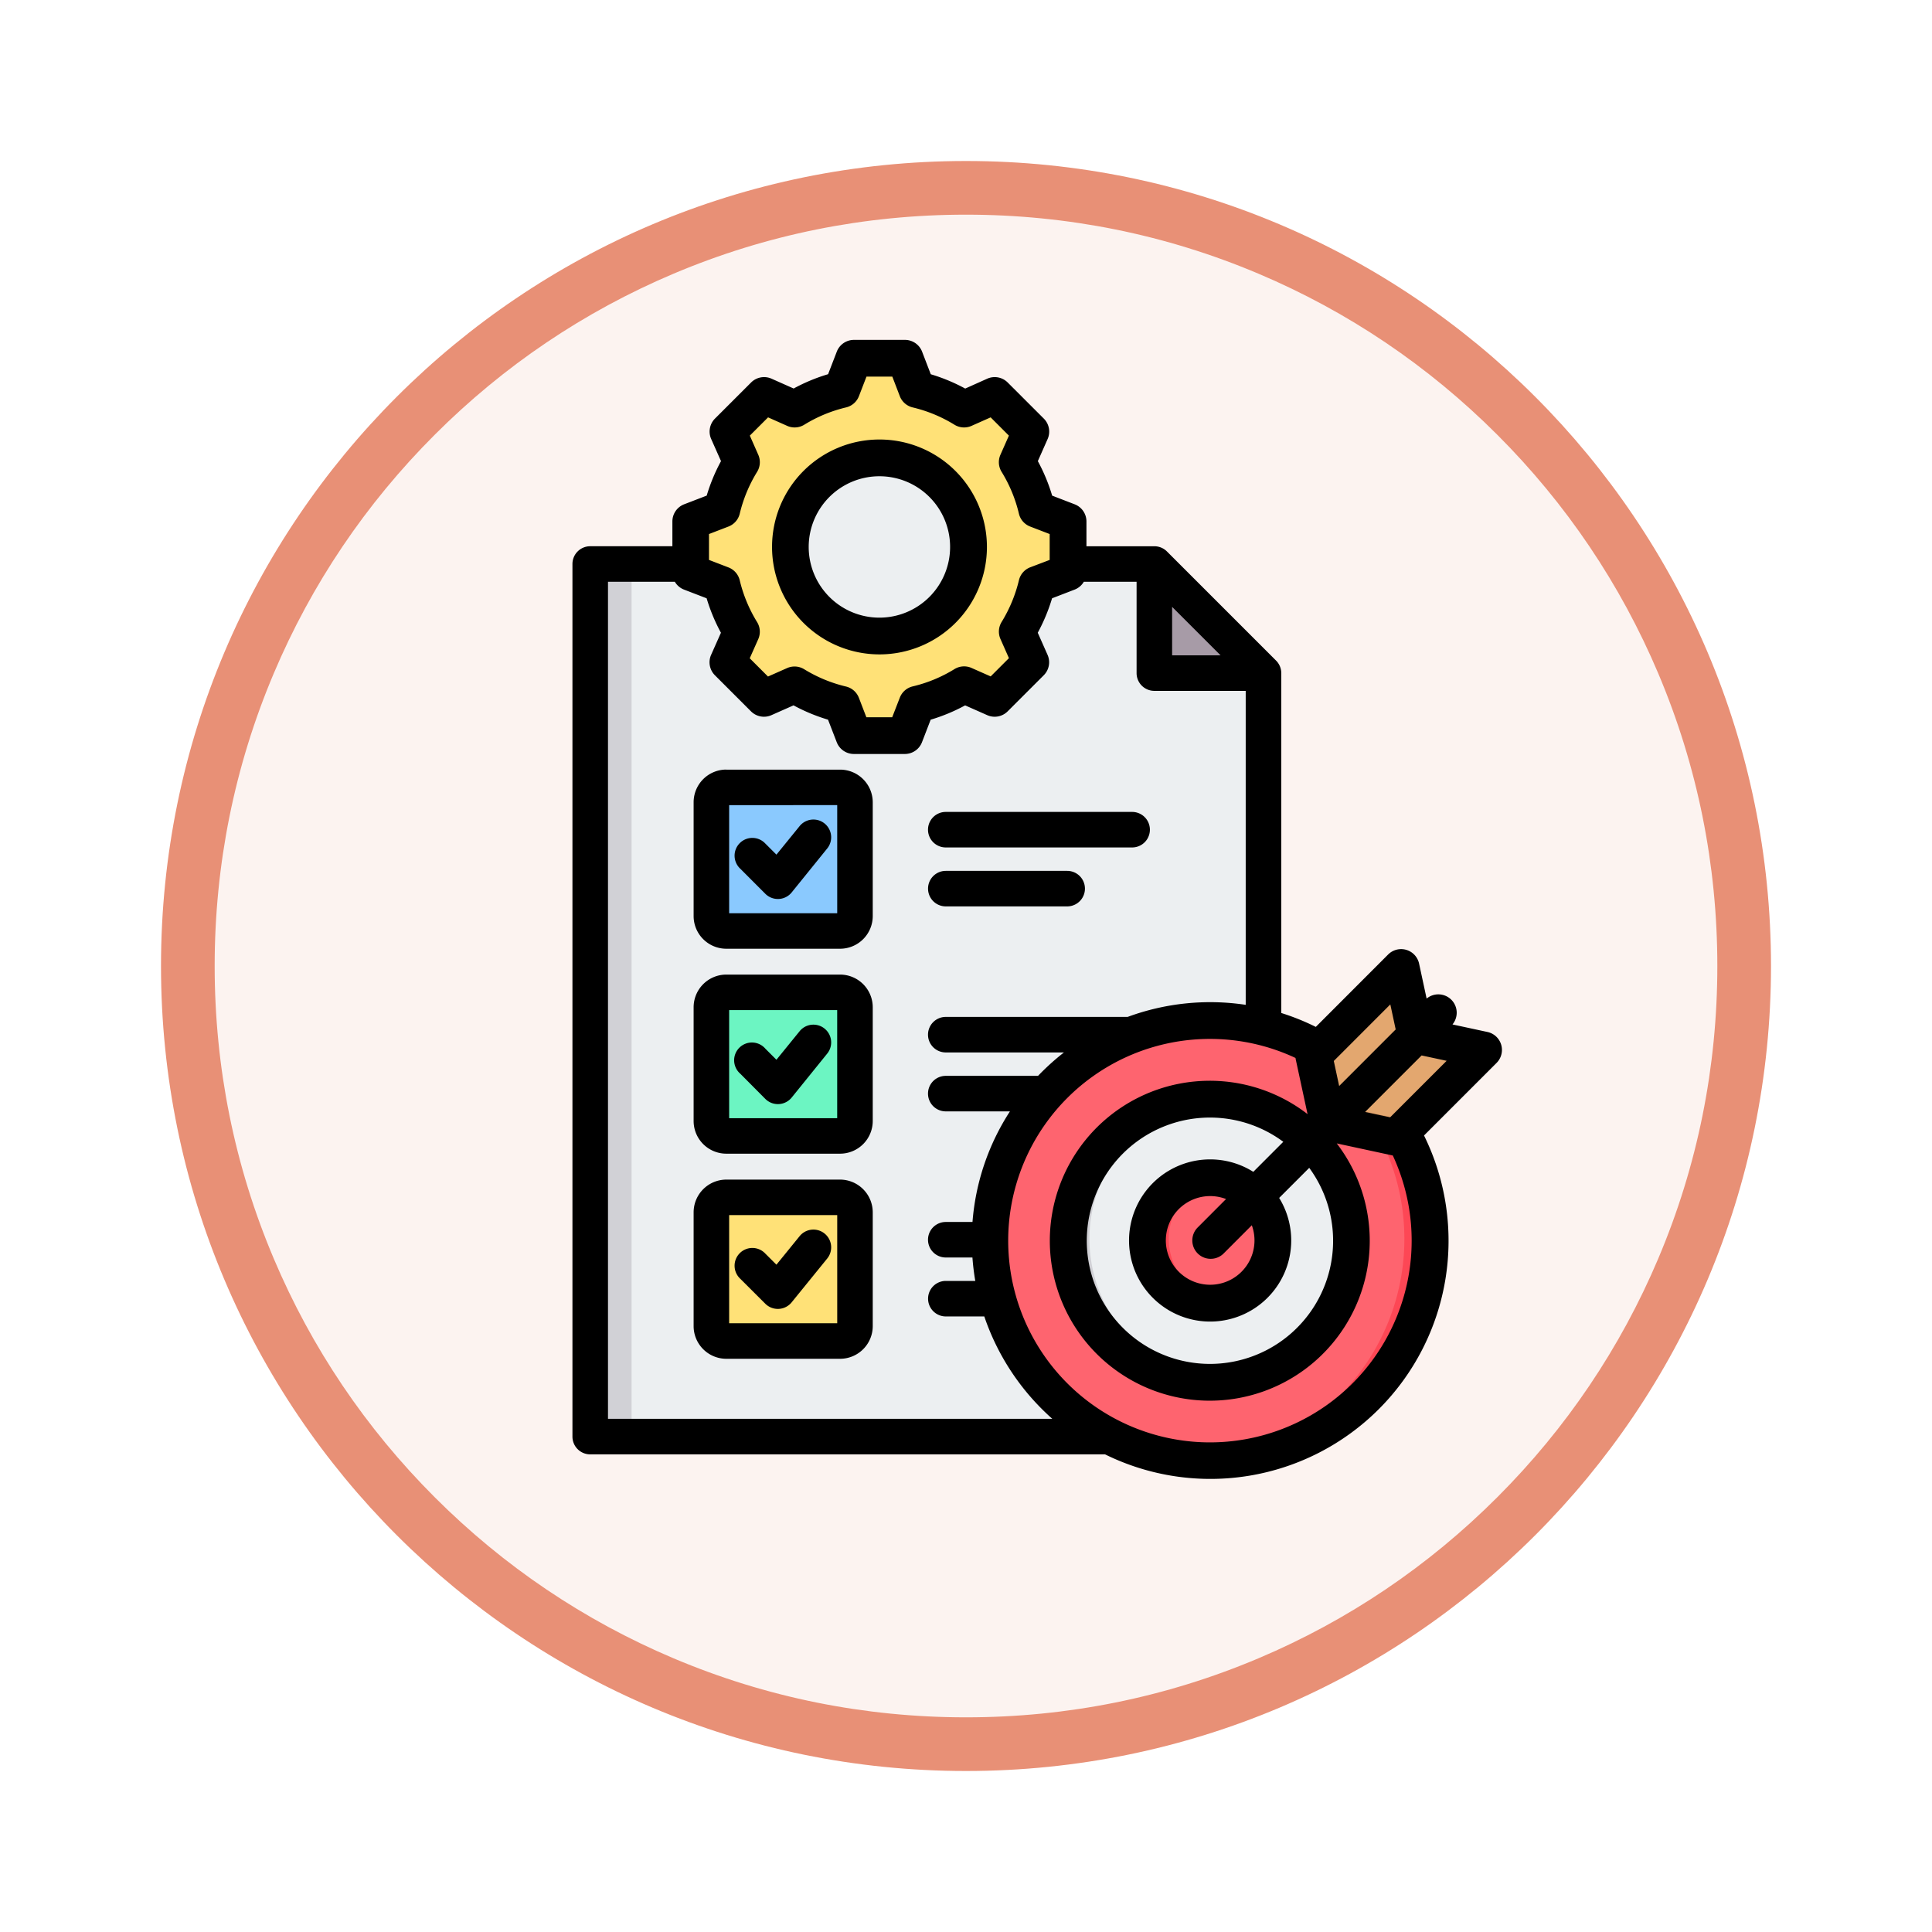 <svg xmlns="http://www.w3.org/2000/svg" xmlns:xlink="http://www.w3.org/1999/xlink" width="108" height="108" viewBox="0 0 108 108">
  <defs>
    <filter id="Trazado_982547" x="0" y="0" width="108" height="108" filterUnits="userSpaceOnUse">
      <feOffset dy="3" input="SourceAlpha"/>
      <feGaussianBlur stdDeviation="3" result="blur"/>
      <feFlood flood-opacity="0.161"/>
      <feComposite operator="in" in2="blur"/>
      <feComposite in="SourceGraphic"/>
    </filter>
  </defs>
  <g id="Grupo_1160512" data-name="Grupo 1160512" transform="translate(-611 -2577)">
    <g id="Grupo_1158624" data-name="Grupo 1158624" transform="translate(0 2113)">
      <g id="Grupo_1155790" data-name="Grupo 1155790" transform="translate(-5 -3446)">
        <g id="Grupo_1153177" data-name="Grupo 1153177" transform="translate(362 3397)">
          <g id="Grupo_1149598" data-name="Grupo 1149598" transform="translate(80 315)">
            <g id="Grupo_1148770" data-name="Grupo 1148770" transform="translate(-27 -2583)">
              <g id="Grupo_1146954" data-name="Grupo 1146954" transform="translate(-415 -1202)">
                <g transform="matrix(1, 0, 0, 1, 616, 3983)" filter="url(#Trazado_982547)">
                  <g id="Trazado_982547-2" data-name="Trazado 982547" transform="translate(9 6)" fill="#fcf3f0">
                    <path d="M 45 88.5 C 39.127 88.5 33.43 87.35 28.068 85.082 C 22.889 82.891 18.236 79.755 14.241 75.759 C 10.245 71.764 7.109 67.111 4.918 61.932 C 2.65 56.57 1.5 50.873 1.5 45 C 1.5 39.127 2.65 33.43 4.918 28.068 C 7.109 22.889 10.245 18.236 14.241 14.241 C 18.236 10.245 22.889 7.109 28.068 4.918 C 33.43 2.65 39.127 1.5 45 1.5 C 50.873 1.5 56.57 2.65 61.932 4.918 C 67.111 7.109 71.764 10.245 75.759 14.241 C 79.755 18.236 82.891 22.889 85.082 28.068 C 87.35 33.43 88.5 39.127 88.5 45 C 88.5 50.873 87.35 56.57 85.082 61.932 C 82.891 67.111 79.755 71.764 75.759 75.759 C 71.764 79.755 67.111 82.891 61.932 85.082 C 56.57 87.35 50.873 88.5 45 88.5 Z" stroke="none"/>
                    <path d="M 45 3 C 39.329 3 33.829 4.11 28.653 6.299 C 23.652 8.415 19.16 11.443 15.302 15.302 C 11.443 19.16 8.415 23.652 6.299 28.653 C 4.11 33.829 3 39.329 3 45 C 3 50.671 4.11 56.171 6.299 61.347 C 8.415 66.348 11.443 70.84 15.302 74.698 C 19.16 78.557 23.652 81.585 28.653 83.701 C 33.829 85.89 39.329 87 45 87 C 50.671 87 56.171 85.89 61.347 83.701 C 66.348 81.585 70.84 78.557 74.698 74.698 C 78.557 70.84 81.585 66.348 83.701 61.347 C 85.89 56.171 87 50.671 87 45 C 87 39.329 85.89 33.829 83.701 28.653 C 81.585 23.652 78.557 19.16 74.698 15.302 C 70.84 11.443 66.348 8.415 61.347 6.299 C 56.171 4.11 50.671 3 45 3 M 45 0 C 69.853 0 90 20.147 90 45 C 90 69.853 69.853 90 45 90 C 20.147 90 0 69.853 0 45 C 0 20.147 20.147 0 45 0 Z" stroke="none" fill="#e89076"/>
                  </g>
                </g>
              </g>
            </g>
          </g>
        </g>
      </g>
    </g>
    <g id="Artboard21" transform="translate(590.387 2589)">
      <g id="Grupo_1160511" data-name="Grupo 1160511" transform="translate(52.613 7)">
        <g id="Grupo_1160510" data-name="Grupo 1160510" transform="translate(1.027 0.983)">
          <g id="Grupo_1160507" data-name="Grupo 1160507" transform="translate(0 11.497)">
            <g id="Grupo_1160503" data-name="Grupo 1160503">
              <g id="CorelEMF">
                <path id="Trazado_1013080" data-name="Trazado 1013080" d="M61.757,104.23H91.68a1.1,1.1,0,0,1,.806.334l5.43,5.43a1.1,1.1,0,0,1,.334.807v41.068a1.14,1.14,0,0,1-1.138,1.138H61.757a1.141,1.141,0,0,1-1.141-1.138v-46.5A1.143,1.143,0,0,1,61.757,104.23Z" transform="translate(-60.616 -104.23)" fill="#eceff1" fill-rule="evenodd"/>
                <path id="Trazado_1013081" data-name="Trazado 1013081" d="M306.3,104.993v5.43a.572.572,0,0,0,.57.57h5.43a1.144,1.144,0,0,0-.236-.334l-5.43-5.43A1.2,1.2,0,0,0,306.3,104.993Z" transform="translate(-274.768 -104.895)" fill="#a79ba7" fill-rule="evenodd"/>
                <path id="Trazado_1013082" data-name="Trazado 1013082" d="M61.757,104.23h1.138v48.777H61.757a1.141,1.141,0,0,1-1.141-1.138v-46.5A1.143,1.143,0,0,1,61.757,104.23Z" transform="translate(-60.616 -104.23)" fill="#d1d1d6" fill-rule="evenodd"/>
              </g>
            </g>
            <g id="Grupo_1160504" data-name="Grupo 1160504" transform="translate(6.774 12.486)">
              <path id="Trazado_1013083" data-name="Trazado 1013083" d="M114.219,201.5h6.367a.833.833,0,0,1,.831.831V208.7a.833.833,0,0,1-.831.831h-6.367a.833.833,0,0,1-.831-.831v-6.367A.833.833,0,0,1,114.219,201.5Z" transform="translate(-113.388 -201.5)" fill="#8ac9fe" fill-rule="evenodd"/>
              <path id="Trazado_1013084" data-name="Trazado 1013084" d="M161.462,201.5h1.027a.833.833,0,0,1,.831.831V208.7a.833.833,0,0,1-.831.831h-1.027a.833.833,0,0,0,.831-.831v-6.367A.833.833,0,0,0,161.462,201.5Z" transform="translate(-155.291 -201.5)" fill="#60b7ff" fill-rule="evenodd"/>
            </g>
            <g id="Grupo_1160505" data-name="Grupo 1160505" transform="translate(6.774 23.945)">
              <path id="Trazado_1013085" data-name="Trazado 1013085" d="M114.219,290.779h6.367a.833.833,0,0,1,.831.831v6.367a.833.833,0,0,1-.831.831h-6.367a.833.833,0,0,1-.831-.831V291.61A.833.833,0,0,1,114.219,290.779Z" transform="translate(-113.388 -290.779)" fill="#6cf5c2" fill-rule="evenodd"/>
              <path id="Trazado_1013086" data-name="Trazado 1013086" d="M161.462,290.779h1.027a.833.833,0,0,1,.831.831v6.367a.833.833,0,0,1-.831.831h-1.027a.833.833,0,0,0,.831-.831V291.61A.833.833,0,0,0,161.462,290.779Z" transform="translate(-155.291 -290.779)" fill="#00e499" fill-rule="evenodd"/>
            </g>
            <g id="Grupo_1160506" data-name="Grupo 1160506" transform="translate(6.774 35.405)">
              <path id="Trazado_1013087" data-name="Trazado 1013087" d="M114.219,380.058h6.367a.835.835,0,0,1,.831.833v6.367a.833.833,0,0,1-.831.831h-6.367a.833.833,0,0,1-.831-.831v-6.367A.835.835,0,0,1,114.219,380.058Z" transform="translate(-113.388 -380.058)" fill="#ffe177" fill-rule="evenodd"/>
              <path id="Trazado_1013088" data-name="Trazado 1013088" d="M161.462,380.058h1.027a.835.835,0,0,1,.831.833v6.367a.833.833,0,0,1-.831.831h-1.027a.833.833,0,0,0,.831-.831v-6.367A.835.835,0,0,0,161.462,380.058Z" transform="translate(-155.291 -380.058)" fill="#ffd064" fill-rule="evenodd"/>
            </g>
          </g>
          <g id="Grupo_1160508" data-name="Grupo 1160508" transform="translate(22.314 34.141)">
            <path id="Trazado_1013089" data-name="Trazado 1013089" d="M246.881,326.605a12.424,12.424,0,1,0-12.425-12.425A12.449,12.449,0,0,0,246.881,326.605Z" transform="translate(-234.456 -299.046)" fill="#fe646f" fill-rule="evenodd"/>
            <path id="Trazado_1013090" data-name="Trazado 1013090" d="M325.533,301.757a12.424,12.424,0,1,1,0,24.848c-.284,0-.564-.009-.843-.029a12.424,12.424,0,0,0,0-24.791C324.969,301.767,325.249,301.757,325.533,301.757Z" transform="translate(-313.108 -299.046)" fill="#fd4755" fill-rule="evenodd"/>
            <path id="Trazado_1013091" data-name="Trazado 1013091" d="M277.035,352.319a7.984,7.984,0,1,0-7.984-7.984A8,8,0,0,0,277.035,352.319Z" transform="translate(-264.61 -329.201)" fill="#eceff1" fill-rule="evenodd"/>
            <path id="Trazado_1013092" data-name="Trazado 1013092" d="M277.035,336.352c.189,0,.376.006.562.019a7.984,7.984,0,0,0,0,15.929c-.186.013-.373.019-.562.019a7.984,7.984,0,1,1,0-15.967Z" transform="translate(-264.61 -329.201)" fill="#d1d1d6" fill-rule="evenodd"/>
            <path id="Trazado_1013093" data-name="Trazado 1013093" d="M307.189,378.032a3.543,3.543,0,1,0-3.544-3.544A3.551,3.551,0,0,0,307.189,378.032Z" transform="translate(-294.764 -359.354)" fill="#fe646f" fill-rule="evenodd"/>
            <path id="Trazado_1013094" data-name="Trazado 1013094" d="M307.189,370.946a3.543,3.543,0,1,0,0,7.086,3.447,3.447,0,0,0,.562-.045,3.543,3.543,0,0,1,0-7,3.447,3.447,0,0,0-.562-.045Z" transform="translate(-294.764 -359.354)" fill="#fd4755" fill-rule="evenodd"/>
            <path id="Trazado_1013095" data-name="Trazado 1013095" d="M386.4,285.377l-4.359,4.361a.549.549,0,0,1-.516.151l-3.53-.761-.761-3.53a.546.546,0,0,1,.153-.516l4.359-4.359a.281.281,0,0,1,.473.14l.717,3.324,3.324.717a.28.28,0,0,1,.14.473Z" transform="translate(-358.895 -280.64)" fill="#e3a76f" fill-rule="evenodd"/>
            <path id="Trazado_1013096" data-name="Trazado 1013096" d="M390.31,313.485l-4.359,4.361a.549.549,0,0,1-.516.151l-3.53-.761-.2-.924,3.375.728a.551.551,0,0,0,.516-.153l4-4,.575.124a.28.28,0,0,1,.14.473Z" transform="translate(-362.805 -308.749)" fill="#c48958" fill-rule="evenodd"/>
          </g>
          <g id="Grupo_1160509" data-name="Grupo 1160509" transform="translate(5.622)">
            <path id="Trazado_1013097" data-name="Trazado 1013097" d="M117.055,16.407A8.988,8.988,0,0,1,119.69,17.5l1.713-.76,2.018,2.018-.76,1.713a8.988,8.988,0,0,1,1.092,2.635l1.747.673v2.855l-1.747.673a9,9,0,0,1-1.092,2.634l.76,1.713L121.4,33.671l-1.713-.761A8.991,8.991,0,0,1,117.055,34l-.673,1.746h-2.855L112.855,34a9,9,0,0,1-2.634-1.092l-1.713.761-2.019-2.019.761-1.711a9.02,9.02,0,0,1-1.093-2.635l-1.746-.673V23.778l1.746-.673a8.991,8.991,0,0,1,1.093-2.635l-.761-1.713,2.019-2.018,1.711.76a9.018,9.018,0,0,1,2.635-1.092l.672-1.747h2.855Z" transform="translate(-104.411 -14.66)" fill="#ffe177" fill-rule="evenodd"/>
            <path id="Trazado_1013098" data-name="Trazado 1013098" d="M146.918,17l.575-.255,2.018,2.018-.76,1.713a8.988,8.988,0,0,1,1.092,2.635l1.747.673v2.855l-1.747.673a8.995,8.995,0,0,1-1.092,2.634l.76,1.713-2.018,2.019-.575-.255,1.764-1.764-.761-1.713a9,9,0,0,0,1.092-2.634l1.747-.673V23.778l-1.747-.673a8.988,8.988,0,0,0-1.092-2.635l.761-1.713Zm-12.574,0,.255-.255,1.711.76c-.121.067-.24.137-.357.211Zm8.8-.588a8.988,8.988,0,0,1,2.635,1.092l-.472.211a11.761,11.761,0,0,0-2.994-1.3l-.673-1.747h.831Zm-6.834,16.5-1.713.761-.255-.255,1.609-.715Q136.129,32.809,136.312,32.91Zm9.469,0A8.991,8.991,0,0,1,143.146,34l-.673,1.746h-.831L142.315,34a11.789,11.789,0,0,0,3-1.3Z" transform="translate(-130.502 -14.66)" fill="#ffd064" fill-rule="evenodd"/>
            <path id="Trazado_1013099" data-name="Trazado 1013099" d="M151.463,56.544a5.168,5.168,0,1,1-5.168,5.169A5.169,5.169,0,0,1,151.463,56.544Z" transform="translate(-140.919 -51.168)" fill="#eceff1" fill-rule="evenodd"/>
            <path id="Trazado_1013100" data-name="Trazado 1013100" d="M151.463,56.544c.118,0,.234,0,.351.013a5.168,5.168,0,0,0,0,10.313c-.117.007-.233.012-.351.012a5.168,5.168,0,0,1,0-10.337Z" transform="translate(-140.919 -51.168)" fill="#d1d1d6" fill-rule="evenodd"/>
          </g>
        </g>
        <path id="Trazado_1013101" data-name="Trazado 1013101" d="M82.387,69.3H53.606a.993.993,0,0,1-.993-.993V19.528a.993.993,0,0,1,.993-.993H58.2V17.148a1.027,1.027,0,0,1,.658-.958l1.26-.485a10.058,10.058,0,0,1,.8-1.928l-.549-1.235a1.027,1.027,0,0,1,.212-1.143L62.6,9.381a1.027,1.027,0,0,1,1.143-.212l1.235.549a10,10,0,0,1,1.926-.8l.487-1.263A1.027,1.027,0,0,1,68.345,7H71.2a1.027,1.027,0,0,1,.959.659l.485,1.262a10,10,0,0,1,1.925.8L75.8,9.169a1.027,1.027,0,0,1,1.143.212L78.963,11.4a1.027,1.027,0,0,1,.213,1.142l-.547,1.235a9.981,9.981,0,0,1,.8,1.929l1.259.485a1.027,1.027,0,0,1,.658.958v1.387h3.8a.993.993,0,0,1,.7.291l6.1,6.1a.993.993,0,0,1,.291.7v19a13.235,13.235,0,0,1,1.93.777l4.044-4.047a1.027,1.027,0,0,1,1.73.51l.421,1.954a1.027,1.027,0,0,1,1.446,1.446l1.954.421a1.027,1.027,0,0,1,.51,1.73l-4.055,4.056A13.314,13.314,0,0,1,82.387,69.3ZM58.338,20.52H54.6V67.312H79.436a13.386,13.386,0,0,1-3.8-5.722h-2.15a.993.993,0,0,1,0-1.986h1.646q-.111-.645-.159-1.309H73.482a.993.993,0,1,1,0-1.986h1.494a13.23,13.23,0,0,1,2.093-6.182H73.482a.993.993,0,1,1,0-1.986H78.64a13.46,13.46,0,0,1,1.449-1.309H73.482a.993.993,0,0,1,0-1.986H83.649a13.325,13.325,0,0,1,6.6-.675V26.62H85.142a.993.993,0,0,1-.993-.993V20.52H81.2a1.025,1.025,0,0,1-.517.44l-1.259.485a10.084,10.084,0,0,1-.8,1.925l.548,1.236a1.027,1.027,0,0,1-.213,1.142l-2.017,2.017a1.027,1.027,0,0,1-1.142.213l-1.235-.547a9.973,9.973,0,0,1-1.927.8l-.485,1.259a1.027,1.027,0,0,1-.958.658H68.345a1.027,1.027,0,0,1-.958-.658L66.9,28.23a10.066,10.066,0,0,1-1.928-.8l-1.236.548a1.027,1.027,0,0,1-1.142-.213l-2.017-2.017a1.027,1.027,0,0,1-.212-1.143l.549-1.234a10.054,10.054,0,0,1-.8-1.926l-1.261-.485a1.025,1.025,0,0,1-.517-.44Zm30.506,4.113-2.709-2.709v2.709Zm4.189,22.508a11.277,11.277,0,1,0,5.439,5.452l-.034-.007-3.1-.668a8.942,8.942,0,1,1-1.632-1.638l-.666-3.087C93.039,47.177,93.035,47.159,93.033,47.142Zm5.6-1.594-.3-1.4-3.16,3.162.3,1.4ZM96.922,50.16l1.4.3,3.16-3.16-1.4-.3ZM92.35,51.827A6.885,6.885,0,1,0,93.8,53.284l-1.681,1.681a4.533,4.533,0,1,1-1.446-1.459Zm-3.2,3.2a2.478,2.478,0,1,0,1.44,1.465L89,58.085a1.027,1.027,0,0,1-1.452-1.452ZM70.913,10.145l-.419-1.092H69.05l-.422,1.093a1.027,1.027,0,0,1-.721.629,7.949,7.949,0,0,0-2.334.967,1.027,1.027,0,0,1-.956.064l-1.068-.475-1.02,1.02L63,13.42a1.027,1.027,0,0,1-.064.956,8.019,8.019,0,0,0-.971,2.339,1.027,1.027,0,0,1-.63.719l-1.089.419V19.3l1.089.419a1.027,1.027,0,0,1,.629.718,8,8,0,0,0,.97,2.336,1.027,1.027,0,0,1,.065.957l-.475,1.068,1.02,1.021,1.069-.473a1.027,1.027,0,0,1,.952.063,8.009,8.009,0,0,0,2.338.968,1.027,1.027,0,0,1,.722.63l.419,1.089h1.443L70.913,27a1.027,1.027,0,0,1,.721-.63,7.91,7.91,0,0,0,2.333-.966,1.027,1.027,0,0,1,.956-.065l1.069.473,1.021-1.021-.473-1.069a1.027,1.027,0,0,1,.063-.952,8.027,8.027,0,0,0,.969-2.336,1.027,1.027,0,0,1,.63-.721L79.29,19.3V17.853L78.2,17.434a1.026,1.026,0,0,1-.63-.722,7.935,7.935,0,0,0-.967-2.336,1.027,1.027,0,0,1-.065-.955l.473-1.069-1.02-1.021-1.068.475a1.027,1.027,0,0,1-.956-.064,7.947,7.947,0,0,0-2.334-.967,1.027,1.027,0,0,1-.721-.631Zm-1.142,2.424a6.006,6.006,0,1,1-6,6,6,6,0,0,1,6-6Zm0,2.054a3.952,3.952,0,1,0,3.953,3.95,3.949,3.949,0,0,0-3.953-3.95Zm-8.56,16.4h6.367A1.828,1.828,0,0,1,69.4,32.844v6.367a1.828,1.828,0,0,1-1.824,1.824H61.211a1.828,1.828,0,0,1-1.824-1.824V32.844A1.828,1.828,0,0,1,61.211,31.02Zm.162,1.986v6.042h6.042V33.006ZM62,36.566a.993.993,0,1,1,1.4-1.406l.616.615,1.3-1.6a.993.993,0,0,1,1.544,1.249l-1.99,2.461a.993.993,0,0,1-1.474.079ZM61.211,53.94h6.367A1.832,1.832,0,0,1,69.4,55.766v6.367a1.828,1.828,0,0,1-1.824,1.824H61.211a1.828,1.828,0,0,1-1.824-1.824V55.766A1.832,1.832,0,0,1,61.211,53.94Zm.162,1.986v6.045h6.042V55.926ZM62,59.488a.993.993,0,1,1,1.4-1.406l.616.615,1.3-1.6a.993.993,0,0,1,1.544,1.249L64.868,60.8a.993.993,0,0,1-1.474.079Zm11.484-20.82a.993.993,0,1,1,0-1.986h6.785a.993.993,0,1,1,0,1.986ZM61.211,42.48h6.367A1.828,1.828,0,0,1,69.4,44.3v6.367a1.828,1.828,0,0,1-1.824,1.824H61.211a1.828,1.828,0,0,1-1.824-1.824V44.3A1.828,1.828,0,0,1,61.211,42.48Zm.162,1.986v6.042h6.042V44.466ZM62,48.025a.993.993,0,1,1,1.4-1.4l.616.616,1.3-1.6a.993.993,0,0,1,1.544,1.249l-1.99,2.462a.993.993,0,0,1-1.474.078ZM73.482,35.373a.993.993,0,0,1,0-1.986H83.9a.993.993,0,0,1,0,1.986Z" transform="translate(-52.613 -7)" fill-rule="evenodd"/>
      </g>
    </g>
  </g>
</svg>
